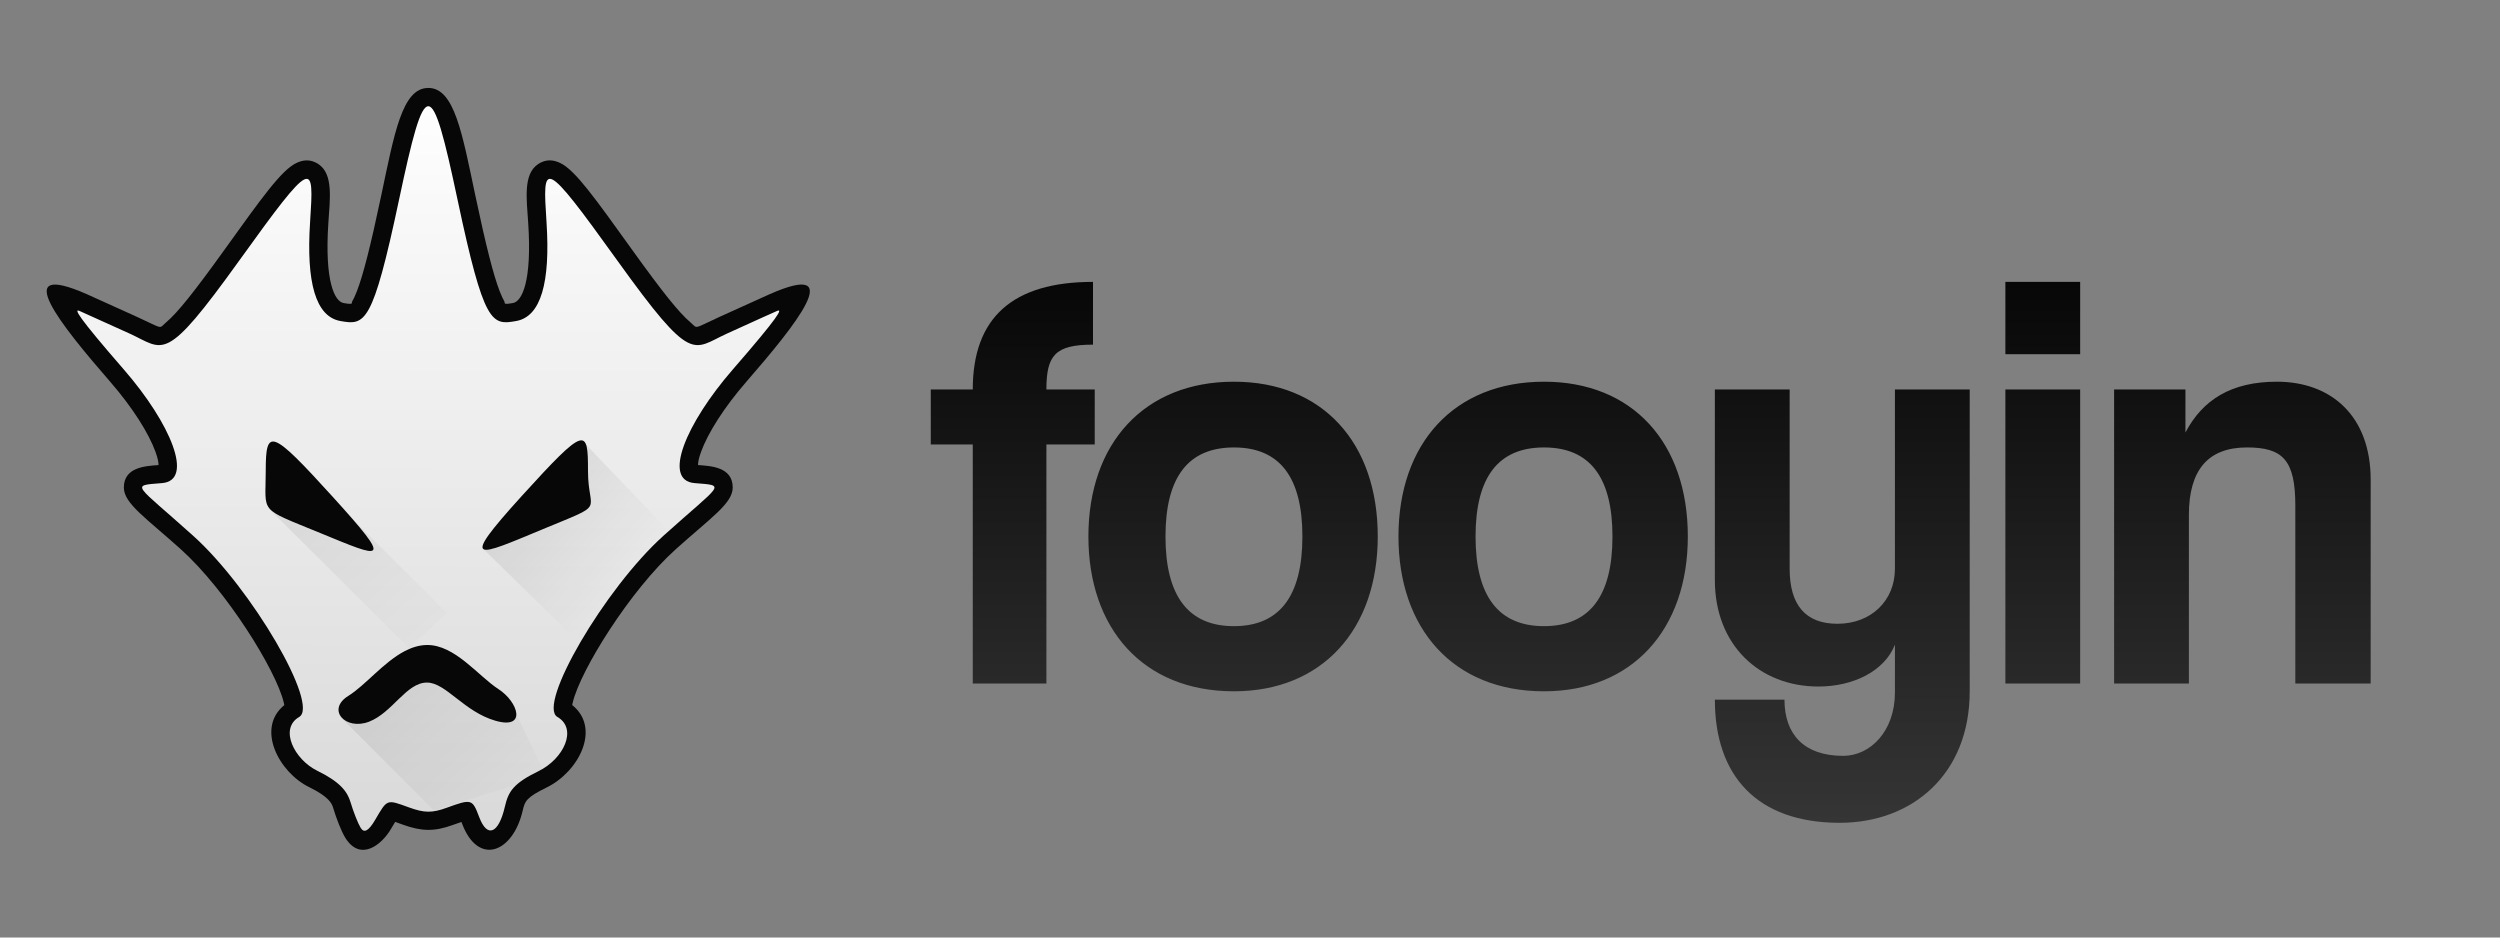 <svg height="300" viewBox="0 0 800 300" width="800" xmlns="http://www.w3.org/2000/svg" xmlns:xlink="http://www.w3.org/1999/xlink"><rect x="0" y="0" width="800" height="300" fill="#808080" stroke="none"/><linearGradient id="a" gradientUnits="userSpaceOnUse" x1="553.111" x2="553.111" y1="88.352" y2="257.888"><stop offset="0" stop-color="#070707"/><stop offset="1" stop-color="#353535"/></linearGradient><linearGradient id="b"><stop offset="0" stop-color="#070707"/><stop offset="1" stop-opacity="0"/></linearGradient><linearGradient id="c" gradientUnits="userSpaceOnUse" x1="29.203" x2="34.121" xlink:href="#b" y1="24.827" y2="29.225"/><linearGradient id="d" gradientUnits="userSpaceOnUse" x1="24.072" x2="23.96" y1=".751" y2="46.057"><stop offset="0" stop-color="#fff"/><stop offset="1" stop-color="#d9d9d9"/></linearGradient><linearGradient id="e" gradientUnits="userSpaceOnUse" x1="15.949" x2="25.032" xlink:href="#b" y1="23.618" y2="33.699"/><linearGradient id="f" gradientUnits="userSpaceOnUse" x1="21.991" x2="29.321" xlink:href="#b" y1="33.78" y2="41.932"/><g transform="matrix(6.381 0 0 6.381 -16.136 -3.106)"><path d="m24 .84c-1.596 0-2.065 2.778-2.871 6.584-.642 3.032-1.082 4.77-1.473 5.787-.11.288-.206.485-.285.619-.064.107.123.217-.527.1-.543-.098-1.159-1.307-.926-4.855.097-1.48.308-2.955-.57-3.576-.542-.383-1.029-.256-1.381-.088-.907.433-2.106 2.124-4.391 5.305-1.821 2.534-2.827 3.794-3.521 4.383-.486.412-.112.434-1.768-.32-2.114-.963-2.694-1.224-3.061-1.385-4.803-2.115-1.561 1.902 1.41 5.32 1.375 1.583 2.351 3.14 2.762 4.271.156.431.186.655.186.807-.792.058-2.11.118-2.111 1.367-.001.967 1.334 1.838 3.475 3.764 2.747 2.471 5.799 7.356 6.262 9.338.01.042.019.082.025.117.002.009.003.015.004.023-1.732 1.399-.347 4.085 1.52 4.996 1.177.575 1.371.985 1.443 1.227.189.632.494 1.431.736 1.83.912 1.499 2.217.463 2.785-.506.116-.197.189-.318.264-.439.128.044.27.096.453.162 1.156.419 1.927.434 3.059.023.22-.08.371-.132.52-.182.014.037.025.065.041.107.983 2.598 3.094 1.765 3.684-.787.136-.587.215-.809 1.453-1.414 1.978-.966 3.326-3.616 1.564-5.02.002-.009.002-.016.004-.025.006-.036.016-.073.025-.115.46-1.982 3.517-6.865 6.264-9.336 2.141-1.926 3.475-2.796 3.475-3.764-.001-1.249-1.319-1.309-2.111-1.367-.001-.152.029-.376.186-.807.411-1.132 1.386-2.689 2.762-4.271 2.971-3.419 6.213-7.435 1.41-5.32-.366.161-.946.422-3.061 1.385-1.655.754-1.281.733-1.768.32-.695-.589-1.701-1.849-3.521-4.383-2.285-3.18-3.483-4.871-4.391-5.305-.352-.168-.839-.295-1.381.088-.879.621-.668 2.096-.57 3.576.234 3.549-.383 4.758-.926 4.855-.651.117-.464.008-.527-.1-.079-.134-.175-.332-.285-.619-.391-1.017-.83-2.755-1.473-5.787-.806-3.806-1.275-6.584-2.871-6.584z" fill="#070707" transform="matrix(.824 0 0 .824 4.23 4.205)"/><path d="m19.888 45.876c-.164-.27-.444-.976-.621-1.57-.192-.642-.628-1.229-2.021-1.909-1.393-.68-2.342-2.556-1.102-3.276s-2.874-7.807-6.452-11.026c-3.578-3.218-3.86-3.044-1.893-3.206 1.967-.162.528-3.626-2.322-6.906-2.85-3.28-3.059-3.728-2.699-3.57.36.158.935.416 3.049 1.378 2.113.962 2.088 1.93 6.655-4.426 4.567-6.356 4.568-6.061 4.325-2.364-.243 3.697.346 5.754 1.841 6.023 1.495.269 1.961.229 3.571-7.371 1.61-7.6 1.955-7.6 3.565 0 1.61 7.6 2.076 7.64 3.571 7.371 1.495-.269 2.084-2.326 1.841-6.023-.243-3.697-.242-3.992 4.325 2.364 4.567 6.356 4.542 5.388 6.655 4.426 2.113-.962 2.689-1.22 3.049-1.378.36-.158.151.29-2.699 3.57-2.85 3.28-4.289 6.743-2.322 6.906 1.967.162 1.685-.012-1.893 3.206-3.578 3.218-7.7 10.302-6.452 11.026 1.248.724.384 2.55-1.149 3.299-1.533.748-1.832 1.229-2.048 2.163-.38 1.643-1.072 1.929-1.558.643-.424-1.119-.459-1.13-1.981-.578-.897.325-1.354.321-2.301-.023-1.368-.496-1.306-.519-2.056.762-.392.669-.67.825-.874.491z" fill="url(#d)" transform="matrix(.824 0 0 .824 4.23 4.205)"/><path d="m31.75 22.609 4.352 4.549-1.868 1.728-2.638 3.853-4.843-4.737z" fill="url(#c)" opacity=".08"/><path d="m16.013 25.993 7.028 6.996 1.893-1.765-8.664-8.632z" fill="url(#e)" opacity=".08"/><path d="m19.208 25.394c-3.101-3.417-3.353-3.449-3.353-1.284 0 2.166-.401 1.817 2.735 3.108 3.136 1.291 3.719 1.593.618-1.824zm10.53 1.636c3.286-1.363 2.278-.764 2.278-2.923 0-2.16-.096-2.301-3.313 1.244-3.217 3.545-2.252 3.043 1.034 1.68z" fill="#070707" stroke-width="6.285"/><path d="m19.684 36.523 4.613 4.613 3.973-1.256 1.461-.846-1.717-3.588-3.486-2.512z" fill="url(#f)" opacity=".08"/><path d="m23.942 34.717c.95.001 1.858 1.467 3.442 1.917s1.129-.954.137-1.592c-.992-.638-2.177-2.224-3.579-2.209-.392.004-.765.123-1.121.309-1.062.556-1.975 1.716-2.819 2.239-1.126.698-.145 1.753 1.034 1.298 1.179-.456 1.87-1.963 2.905-1.962z" fill="#070707" stroke-width="6.285"/><path d="m340.751 214.24v-74.933h15.736v-17.235h-15.736c0-10.678 2.81-14.05 15.174-14.05v-19.67c-26.227 0-39.153 11.24-39.153 33.72h-13.675v17.235h13.675v74.933zm61.071-17.984c-14.799 0-22.293-9.367-22.293-28.1s7.493-27.913 22.293-27.913c14.799 0 22.293 9.179 22.293 27.913s-7.493 28.1-22.293 28.1zm0 20.419c28.662 0 46.833-19.295 46.833-48.519 0-29.411-17.984-48.519-46.833-48.519-29.224 0-47.395 19.295-47.395 48.519 0 28.662 17.609 48.519 47.395 48.519zm100.972-20.419c-14.799 0-22.293-9.367-22.293-28.1s7.493-27.913 22.293-27.913 22.293 9.179 22.293 27.913-7.493 28.1-22.293 28.1zm0 20.419c28.662 0 46.833-19.295 46.833-48.519 0-29.411-17.984-48.519-46.833-48.519-29.224 0-47.395 19.295-47.395 48.519 0 28.662 17.609 48.519 47.395 48.519zm114.273.375c0 12.177-8.055 19.857-16.86 19.857-12.739 0-19.108-6.744-19.108-17.609h-22.667c0 23.791 13.675 38.591 40.651 38.591 23.604 0 42.337-15.174 42.337-41.213v-94.603h-24.353v56.2c0 9.929-7.681 17.235-18.733 17.235-10.303 0-15.549-5.807-15.549-17.235v-56.2h-24.353v59.759c0 20.232 14.425 33.345 33.72 33.345 11.427 0 21.543-4.871 24.915-13.113zm60.321-2.81v-92.168h-24.353v92.168zm0-103.22v-22.667h-24.353v22.667zm94.603 103.22v-63.881c0-20.045-12.926-30.723-30.535-30.723-14.799 0-24.166 5.62-29.786 15.923v-13.488h-23.229v92.168h24.353v-52.828c0-14.05 6.182-21.169 18.921-21.169 11.615 0 15.736 3.934 15.736 18.171v55.825z" fill="url(#a)" transform="matrix(.154 0 0 .16 2.529 .487)"/></g></svg>